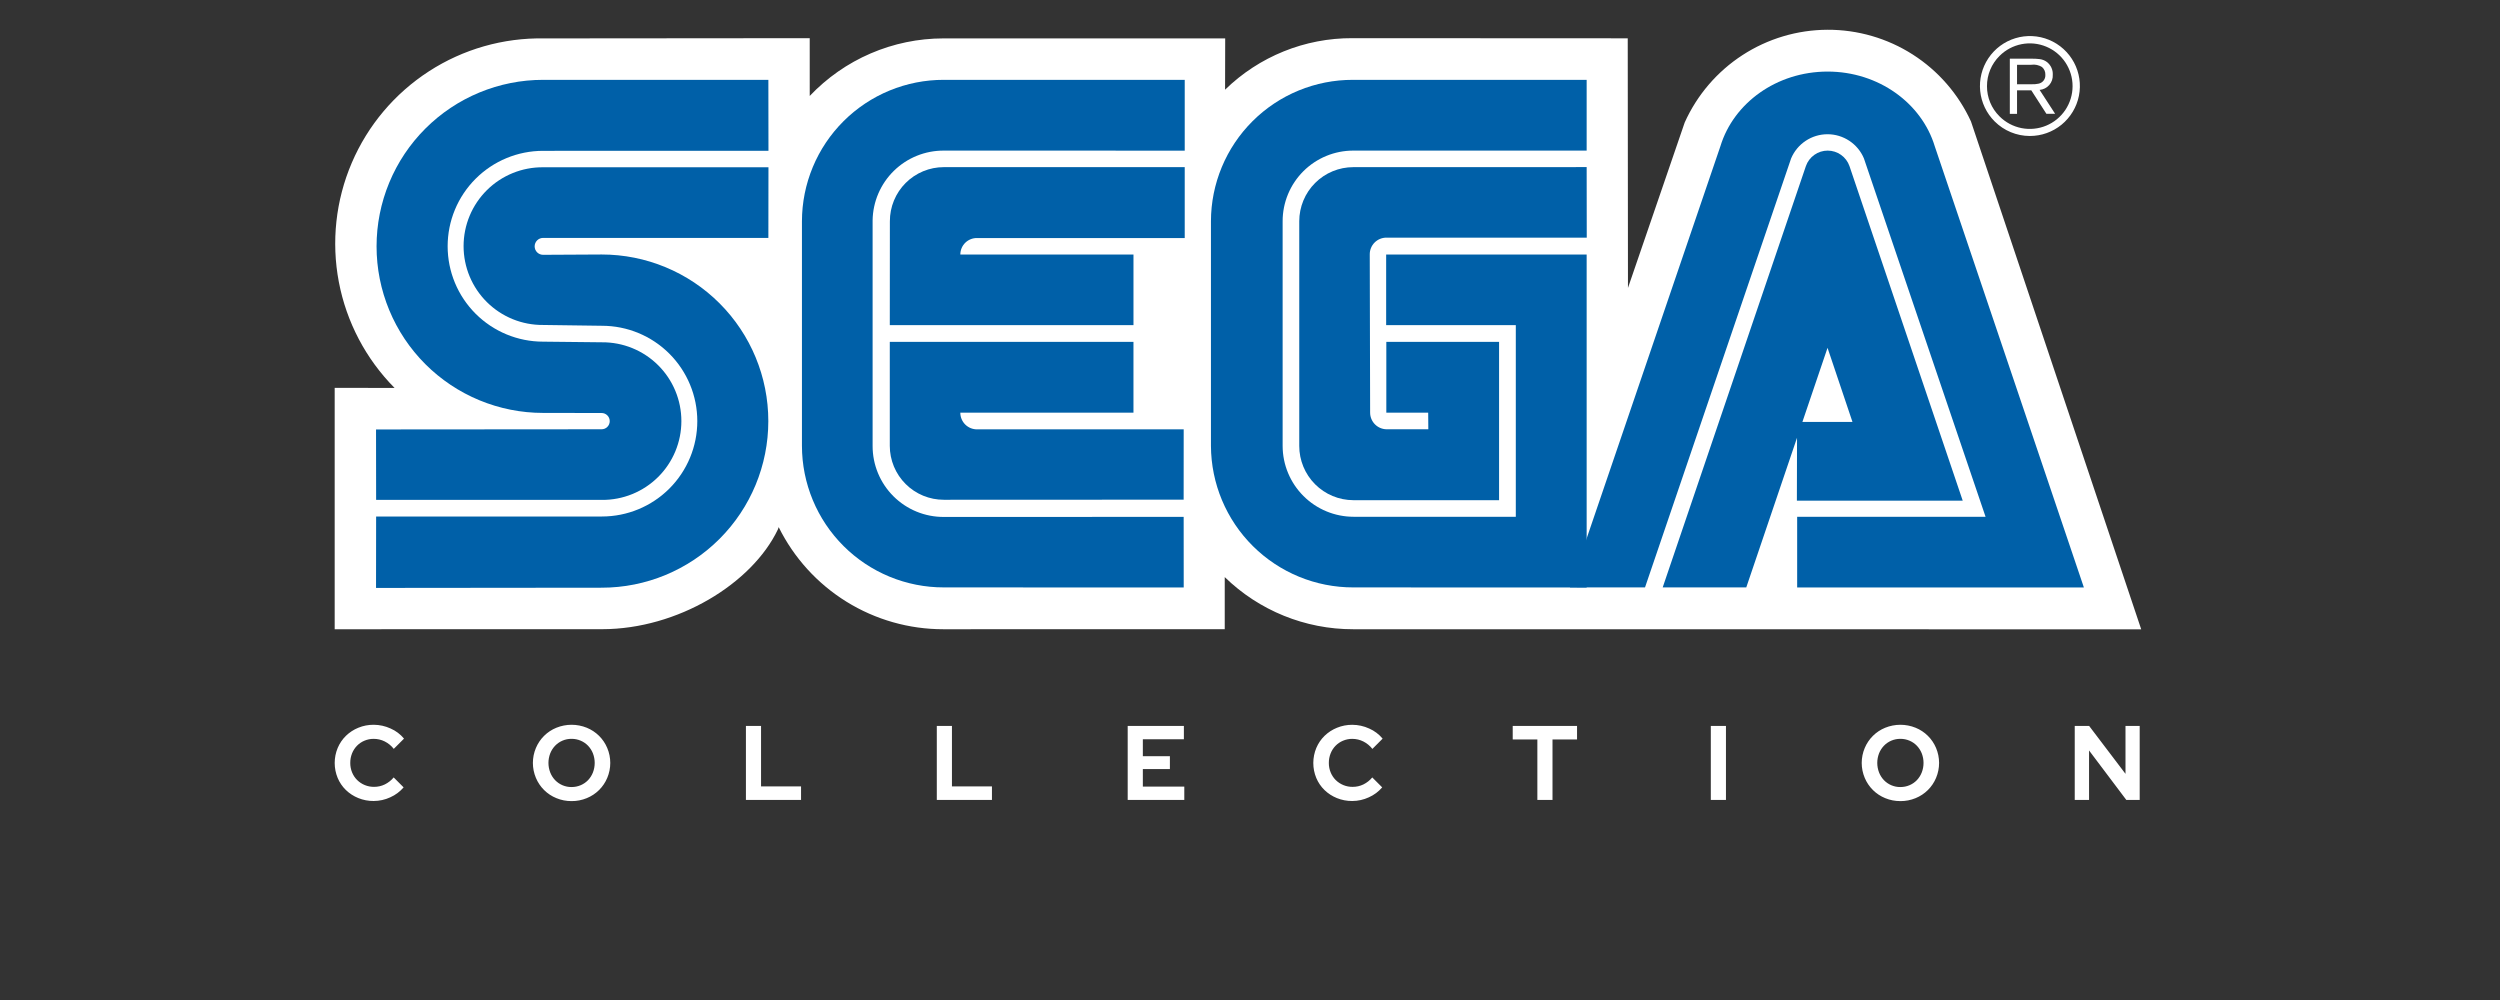 <?xml version="1.0" encoding="UTF-8" standalone="no"?>
<svg
   xmlns:dc="http://purl.org/dc/elements/1.1/"
   xmlns:cc="http://creativecommons.org/ns#"
   xmlns:rdf="http://www.w3.org/1999/02/22-rdf-syntax-ns#"
   xmlns:svg="http://www.w3.org/2000/svg"
   xmlns="http://www.w3.org/2000/svg"
   xmlns:sodipodi="http://sodipodi.sourceforge.net/DTD/sodipodi-0.dtd"
   xmlns:inkscape="http://www.inkscape.org/namespaces/inkscape"
   width="500"
   height="200"
   viewBox="0 0 500 200"
   version="1.1"
   id="svg217"
   sodipodi:docname="sega.svg"
   style="fill:none"
   inkscape:version="0.92.5 (2060ec1f9f, 2020-04-08)">
  <rect x="0" y="0" width="500" height="200" fill="#333333" stroke="none"/>
  <defs
     id="defs221" />
  <sodipodi:namedview
     pagecolor="#ffffff"
     bordercolor="#666666"
     borderopacity="1"
     objecttolerance="10"
     gridtolerance="10"
     guidetolerance="10"
     inkscape:pageopacity="0"
     inkscape:pageshadow="2"
     inkscape:window-width="1366"
     inkscape:window-height="740"
     id="namedview219"
     showgrid="false"
     inkscape:pagecheckerboard="true"
     inkscape:zoom="1.6134323"
     inkscape:cx="181"
     inkscape:cy="77.5"
     inkscape:window-x="0"
     inkscape:window-y="0"
     inkscape:window-maximized="1"
     inkscape:current-layer="svg217" />
  <path
     d="m 74.728,160.199 c 1.151,-0.002 2.288,-0.254 3.331,-0.74 1.026,-0.453 1.936,-1.132 2.663,-1.987 l -1.984,-1.988 c -0.487,0.586 -1.092,1.063 -1.775,1.4 -0.67,0.325 -1.406,0.491 -2.151,0.486 -0.628,0.007 -1.252,-0.111 -1.835,-0.347 -0.583,-0.236 -1.113,-0.585 -1.559,-1.027 -0.43,-0.433 -0.77,-0.947 -1,-1.512 -0.246,-0.6 -0.371,-1.243 -0.365,-1.892 -0.007,-0.655 0.114,-1.305 0.355,-1.914 0.225,-0.566 0.559,-1.083 0.982,-1.522 0.425,-0.435 0.932,-0.78 1.493,-1.015 0.584,-0.248 1.213,-0.374 1.848,-0.37 0.766,-0.003 1.521,0.173 2.207,0.513 0.709,0.356 1.33,0.865 1.817,1.491 l 2.047,-2.051 c -0.72,-0.874 -1.636,-1.566 -2.673,-2.019 -1.066,-0.493 -2.226,-0.749 -3.401,-0.751 -1.049,-0.007 -2.089,0.194 -3.06,0.592 -0.92,0.373 -1.76,0.919 -2.474,1.608 -0.705,0.69 -1.266,1.513 -1.65,2.421 -0.398,0.953 -0.604,1.974 -0.605,3.007 -0.002,1.032 0.201,2.054 0.595,3.008 0.379,0.905 0.937,1.725 1.639,2.411 0.715,0.689 1.555,1.234 2.475,1.607 0.977,0.399 2.024,0.6 3.08,0.591 z m 39.577,0.022 c 1.046,0.008 2.082,-0.193 3.049,-0.592 0.916,-0.371 1.749,-0.92 2.451,-1.615 0.703,-0.695 1.261,-1.522 1.643,-2.434 0.4,-0.947 0.606,-1.964 0.606,-2.992 0,-1.028 -0.206,-2.045 -0.606,-2.992 -0.382,-0.911 -0.94,-1.739 -1.643,-2.433 -0.703,-0.695 -1.536,-1.244 -2.451,-1.616 -1.949,-0.789 -4.129,-0.789 -6.078,0 -0.916,0.372 -1.749,0.921 -2.452,1.616 -0.703,0.694 -1.261,1.522 -1.642,2.433 -0.399,0.947 -0.605,1.964 -0.605,2.992 0,1.028 0.206,2.045 0.605,2.992 0.382,0.912 0.94,1.739 1.642,2.434 0.703,0.695 1.536,1.244 2.452,1.615 0.961,0.397 1.991,0.598 3.03,0.591 z m 0,-2.812 c -0.614,0.005 -1.222,-0.115 -1.787,-0.353 -0.566,-0.238 -1.077,-0.589 -1.502,-1.032 -0.419,-0.444 -0.749,-0.964 -0.971,-1.533 -0.474,-1.228 -0.474,-2.589 0,-3.817 0.224,-0.564 0.553,-1.081 0.971,-1.522 0.425,-0.442 0.936,-0.794 1.502,-1.032 0.566,-0.238 1.174,-0.358 1.787,-0.353 0.632,-0.005 1.257,0.121 1.838,0.37 0.554,0.235 1.055,0.581 1.472,1.015 0.417,0.441 0.747,0.958 0.971,1.522 0.473,1.228 0.473,2.589 0,3.817 -0.222,0.569 -0.552,1.089 -0.971,1.533 -0.417,0.435 -0.918,0.78 -1.472,1.015 -0.58,0.248 -1.206,0.374 -1.837,0.369 z m 45.905,2.58 v -2.706 h -8 v -12.096 h -3.026 v 14.8 z m 38.179,0 v -2.706 h -8 v -12.096 h -3.028 v 14.8 z m 38.47,0 v -2.664 h -8.291 v -3.511 h 5.41 v -2.58 h -5.41 v -3.38 h 8.208 v -2.664 h -11.238 v 14.8 z m 33.584,0.211 c 1.151,-0.001 2.288,-0.254 3.331,-0.74 1.026,-0.453 1.936,-1.132 2.663,-1.987 l -1.985,-1.987 c -0.487,0.586 -1.092,1.063 -1.775,1.4 -0.67,0.325 -1.406,0.491 -2.151,0.486 -0.628,0.007 -1.252,-0.111 -1.834,-0.347 -0.583,-0.236 -1.112,-0.585 -1.559,-1.027 -0.43,-0.433 -0.77,-0.947 -1,-1.512 -0.247,-0.6 -0.371,-1.243 -0.366,-1.892 -0.007,-0.655 0.114,-1.305 0.356,-1.914 0.224,-0.566 0.558,-1.084 0.981,-1.522 0.424,-0.435 0.932,-0.78 1.493,-1.015 0.584,-0.248 1.213,-0.374 1.848,-0.37 0.768,-0.003 1.526,0.174 2.214,0.517 0.709,0.356 1.33,0.865 1.817,1.491 l 2.047,-2.051 c -0.72,-0.874 -1.636,-1.566 -2.673,-2.019 -1.066,-0.492 -2.226,-0.749 -3.4,-0.751 -1.049,-0.007 -2.089,0.194 -3.06,0.592 -0.92,0.373 -1.76,0.918 -2.475,1.607 -0.706,0.69 -1.267,1.513 -1.651,2.421 -0.398,0.953 -0.604,1.974 -0.605,3.007 -0.002,1.032 0.2,2.054 0.595,3.008 0.379,0.905 0.937,1.725 1.639,2.411 0.715,0.689 1.555,1.234 2.475,1.607 0.976,0.397 2.021,0.596 3.075,0.586 z m 40.058,-0.211 v -12.096 h 4.907 v -2.707 h -12.865 v 2.707 h 4.929 v 12.094 z m 34.69,0 v -14.8 h -3.028 v 14.8 z m 34.879,0.233 c 1.046,0.008 2.082,-0.193 3.049,-0.592 0.916,-0.371 1.749,-0.92 2.451,-1.615 0.703,-0.695 1.261,-1.522 1.643,-2.434 0.399,-0.947 0.605,-1.964 0.605,-2.992 0,-1.028 -0.206,-2.045 -0.605,-2.992 -0.382,-0.911 -0.94,-1.739 -1.642,-2.433 -0.703,-0.695 -1.536,-1.244 -2.452,-1.616 -1.949,-0.789 -4.128,-0.789 -6.077,0 -0.915,0.372 -1.748,0.921 -2.451,1.616 -0.702,0.695 -1.26,1.522 -1.642,2.433 -0.4,0.947 -0.606,1.964 -0.606,2.992 0,1.028 0.206,2.045 0.606,2.992 0.382,0.911 0.94,1.738 1.642,2.433 0.703,0.695 1.536,1.244 2.451,1.616 0.96,0.396 1.989,0.597 3.028,0.59 z m 0,-2.812 c -0.628,0.006 -1.251,-0.12 -1.827,-0.37 -0.551,-0.236 -1.048,-0.582 -1.462,-1.015 -0.42,-0.443 -0.75,-0.964 -0.972,-1.533 -0.474,-1.228 -0.474,-2.589 0,-3.817 0.224,-0.565 0.554,-1.081 0.972,-1.522 0.414,-0.433 0.911,-0.778 1.462,-1.015 0.576,-0.249 1.199,-0.375 1.827,-0.37 0.631,-0.005 1.257,0.121 1.837,0.37 0.555,0.235 1.056,0.581 1.473,1.015 0.418,0.441 0.747,0.958 0.971,1.522 0.474,1.228 0.474,2.589 0,3.817 -0.222,0.569 -0.552,1.089 -0.971,1.533 -0.417,0.435 -0.918,0.78 -1.473,1.015 -0.58,0.248 -1.206,0.374 -1.837,0.368 z m 37.739,2.58 v -9.9 l 7.456,9.9 h 2.673 v -14.8 h -2.84 v 9.578 l -7.268,-9.578 h -2.883 v 14.8 z"
     id="path191"
     inkscape:connector-curvature="0"
     style="fill:#ffffff" />
  <path
     d="m 244.95,115.422 c 6.864,6.691 16.071,10.432 25.656,10.425 l 157.636,0.018 -34.044,-101.565 c -2.515,-5.491 -6.559,-10.142 -11.647,-13.395 -5.089,-3.254 -11.007,-4.973 -17.047,-4.952 -6.04,0.021 -11.946,1.781 -17.011,5.071 -5.066,3.289 -9.077,7.968 -11.554,13.476 l -11.348,33.087 -0.045,-49.924 -55.049,-0.028 c -9.518,-0.044 -18.671,3.658 -25.483,10.306 l 0.024,-10.261 h -56.369 c -5.002,0.006 -9.951,1.03 -14.546,3.009 -4.594,1.979 -8.738,4.872 -12.179,8.503 V 7.635 l -53.124,0.046 c -8.161,-0.146 -16.179,2.144 -23.031,6.579 -6.852,4.434 -12.227,10.811 -15.437,18.315 -3.21,7.504 -4.11,15.795 -2.585,23.813 1.525,8.018 5.407,15.399 11.148,21.2 l -11.977,-0.019 v 48.279 l 53.524,-0.01 c 15.039,-0.018 29.941,-9.092 35.121,-19.963 l 0.155,-0.447 c 3.039,6.136 7.732,11.299 13.551,14.908 5.819,3.608 12.53,5.517 19.377,5.512 l 56.283,-0.01 v -10.415"
     id="path193"
     inkscape:connector-curvature="0"
     style="fill:#ffffff" />
  <path
     d="m 75.207,117.586 45.135,-0.046 c 8.837,0 17.313,-3.51 23.562,-9.759 6.249,-6.249 9.759,-14.725 9.759,-23.562 0,-8.837 -3.51,-17.313 -9.759,-23.561 -6.249,-6.249 -14.724,-9.759 -23.562,-9.759 l -11.722,0.064 c -0.448,0 -0.878,-0.178 -1.195,-0.495 -0.317,-0.317 -0.495,-0.747 -0.495,-1.195 0,-0.448 0.178,-0.878 0.495,-1.195 0.317,-0.317 0.747,-0.495 1.195,-0.495 l 45.054,0.01 0.018,-14.137 h -45.081 c -2.081,-0.017 -4.146,0.379 -6.073,1.164 -1.928,0.785 -3.681,1.944 -5.159,3.41 -1.478,1.466 -2.651,3.21 -3.451,5.131 -0.8,1.921 -1.212,3.982 -1.212,6.064 0,2.082 0.412,4.143 1.212,6.064 0.8,1.921 1.973,3.666 3.451,5.131 1.478,1.466 3.231,2.625 5.159,3.41 1.928,0.785 3.992,1.181 6.073,1.164 l 11.777,0.161 c 5.059,0 9.91,2.01 13.487,5.586 3.577,3.577 5.586,8.428 5.586,13.487 0,5.059 -2.009,9.91 -5.586,13.487 -3.577,3.577 -8.428,5.586 -13.487,5.586 H 75.225 l -0.018,14.288"
     id="path195"
     inkscape:connector-curvature="0"
     style="fill:#0060a8" />
  <path
     d="m 75.225,99.98 h 45.163 c 2.08,0.017 4.143,-0.379 6.07,-1.163 1.927,-0.785 3.679,-1.943 5.156,-3.408 1.477,-1.465 2.649,-3.208 3.449,-5.129 0.8,-1.92 1.212,-3.98 1.212,-6.06 0,-2.08 -0.412,-4.14 -1.212,-6.061 -0.8,-1.92 -1.972,-3.663 -3.449,-5.128 -1.477,-1.465 -3.229,-2.623 -5.156,-3.408 -1.927,-0.785 -3.99,-1.18 -6.07,-1.163 l -11.777,-0.128 c -5.061,0 -9.915,-2.01 -13.493,-5.589 -3.579,-3.579 -5.589,-8.432 -5.589,-13.493 0,-5.061 2.01,-9.915 5.589,-13.493 3.579,-3.579 8.432,-5.589 13.493,-5.589 l 45.081,-0.01 -0.018,-14.189 h -45.054 c -4.374,0 -8.705,0.862 -12.746,2.535 -4.041,1.674 -7.713,4.127 -10.806,7.22 -3.093,3.093 -5.546,6.765 -7.22,10.806 -1.674,4.041 -2.535,8.372 -2.535,12.746 0,4.374 0.862,8.705 2.535,12.746 1.674,4.041 4.127,7.713 7.22,10.806 3.093,3.093 6.765,5.546 10.806,7.22 4.041,1.674 8.372,2.535 12.746,2.535 l 11.658,0.018 c 0.217,-0.005 0.433,0.033 0.635,0.112 0.202,0.079 0.386,0.198 0.542,0.35 0.155,0.152 0.279,0.333 0.363,0.533 0.084,0.2 0.128,0.415 0.128,0.632 0,0.217 -0.043,0.432 -0.128,0.632 -0.084,0.2 -0.208,0.381 -0.363,0.533 -0.155,0.152 -0.34,0.271 -0.542,0.35 -0.202,0.079 -0.418,0.117 -0.635,0.112 l -45.071,0.036 0.018,14.089"
     id="path197"
     inkscape:connector-curvature="0"
     style="fill:#0060a8" />
  <path
     d="m 188.767,103.388 c -1.87,0.009 -3.724,-0.351 -5.454,-1.062 -1.73,-0.71 -3.303,-1.756 -4.627,-3.077 -1.324,-1.321 -2.374,-2.891 -3.088,-4.619 -0.715,-1.728 -1.08,-3.581 -1.076,-5.451 v -45.088 c 0.052,-3.737 1.578,-7.302 4.246,-9.918 2.668,-2.617 6.262,-4.073 9.999,-4.052 l 48.178,0.008 v -14.161 h -48.178 c -3.72,-0.008 -7.406,0.718 -10.846,2.135 -3.439,1.417 -6.566,3.498 -9.202,6.124 -2.635,2.626 -4.727,5.746 -6.157,9.181 -1.429,3.435 -2.168,7.118 -2.173,10.838 v 44.934 c 0.005,3.722 0.743,7.406 2.171,10.842 1.429,3.436 3.52,6.557 6.155,9.185 2.635,2.628 5.762,4.711 9.203,6.131 3.44,1.419 7.127,2.147 10.848,2.141 l 47.977,0.019 -0.01,-14.126 -47.967,0.017"
     id="path199"
     inkscape:connector-curvature="0"
     style="fill:#0060a8" />
  <path
     d="m 177.976,44.246 c -0.004,-1.419 0.272,-2.826 0.813,-4.138 0.541,-1.312 1.335,-2.505 2.337,-3.51 1.003,-1.005 2.194,-1.802 3.505,-2.346 1.311,-0.544 2.717,-0.824 4.136,-0.823 h 48.178 v 14.18 h -41.507 c -0.44,-0.011 -0.877,0.067 -1.286,0.228 -0.409,0.161 -0.782,0.403 -1.096,0.71 -0.314,0.308 -0.564,0.675 -0.733,1.081 -0.17,0.406 -0.257,0.841 -0.256,1.281 h 34.629 v 14.115 h -48.736 l 0.016,-20.777"
     id="path201"
     inkscape:connector-curvature="0"
     style="fill:#0060a8" />
  <path
     d="m 188.767,99.954 c -1.417,0.003 -2.821,-0.274 -4.132,-0.814 -1.31,-0.54 -2.501,-1.333 -3.505,-2.334 -1.004,-1 -1.8,-2.189 -2.345,-3.498 -0.544,-1.309 -0.825,-2.712 -0.827,-4.129 v -20.8 h 48.735 v 14.15 h -34.628 c -0.002,0.442 0.084,0.88 0.254,1.288 0.169,0.408 0.417,0.779 0.731,1.09 0.314,0.311 0.687,0.556 1.096,0.722 0.41,0.166 0.848,0.248 1.29,0.242 h 41.302 l -0.009,14.062 z"
     id="path203"
     inkscape:connector-curvature="0"
     style="fill:#0060a8" />
  <path
     d="m 270.706,103.354 c -3.758,-0.005 -7.361,-1.5 -10.019,-4.157 -2.657,-2.657 -4.154,-6.258 -4.161,-10.016 v -44.936 c -0.001,-1.857 0.365,-3.695 1.076,-5.41 0.711,-1.715 1.753,-3.273 3.066,-4.585 1.314,-1.312 2.873,-2.352 4.589,-3.061 1.716,-0.709 3.555,-1.072 5.412,-1.069 h 46.662 v -14.151 h -46.77 c -3.72,-0.007 -7.405,0.719 -10.844,2.137 -3.439,1.417 -6.565,3.499 -9.2,6.125 -2.634,2.626 -4.726,5.745 -6.155,9.18 -1.428,3.434 -2.167,7.117 -2.172,10.837 v 44.934 c 0.034,7.526 3.051,14.732 8.39,20.037 5.338,5.305 12.563,8.277 20.089,8.263 l 46.662,0.019 V 50.907 h -40.1 v 14.117 h 25.93 v 38.33 z"
     id="path205"
     inkscape:connector-curvature="0"
     style="fill:#0060a8" />
  <path
     d="m 259.851,89.179 c -0.004,2.874 1.134,5.631 3.162,7.667 2.029,2.036 4.782,3.183 7.656,3.189 h 29.146 V 68.367 h -22.55 v 14.163 h 8.373 l 0.027,3.325 h -8.332 c -0.878,-0.007 -1.718,-0.36 -2.337,-0.983 -0.619,-0.623 -0.968,-1.464 -0.97,-2.342 l -0.075,-31.632 c -0.006,-0.442 0.076,-0.881 0.242,-1.291 0.165,-0.41 0.411,-0.783 0.723,-1.097 0.311,-0.314 0.682,-0.562 1.091,-0.731 0.409,-0.169 0.847,-0.254 1.289,-0.252 h 40.055 l -0.018,-14.108 -46.662,0.01 c -1.42,-1e-4 -2.827,0.28 -4.14,0.823 -1.312,0.543 -2.505,1.34 -3.509,2.345 -1.005,1.004 -1.802,2.197 -2.345,3.509 -0.544,1.312 -0.824,2.719 -0.824,4.14 v 44.933"
     id="path207"
     inkscape:connector-curvature="0"
     style="fill:#0060a8" />
  <path
     d="m 361.178,33.218 c 0.315,-0.905 0.904,-1.689 1.685,-2.244 0.781,-0.555 1.715,-0.853 2.673,-0.853 0.958,0 1.892,0.298 2.673,0.853 0.781,0.555 1.37,1.339 1.685,2.244 l 22.651,66.917 h -33.168 l 0.037,-15.742 h 11.083 l -4.989,-14.829 -16.254,47.921 h -16.716 z"
     id="path209"
     inkscape:connector-curvature="0"
     style="fill:#0060a8" />
  <path
     d="m 397.112,103.354 h -37.679 v 14.133 h 57.341 l -29.822,-88.233 c -2.614,-8.608 -11.228,-14.939 -21.426,-14.939 -10.214,0 -18.8,6.3 -21.435,14.9 l -30.1,88.269 h 15.012 l 29.22,-85.8 c 0.602,-1.431 1.613,-2.654 2.907,-3.514 1.293,-0.86 2.811,-1.32 4.364,-1.322 1.553,-0.002 3.073,0.454 4.368,1.311 1.296,0.857 2.31,2.076 2.916,3.506 z"
     id="path211"
     inkscape:connector-curvature="0"
     style="fill:#0060a8" />
  <path
     d="m 405.966,27.197 c 2.314,0.004 4.557,-0.795 6.348,-2.26 1.79,-1.466 3.017,-3.507 3.47,-5.776 0.453,-2.269 0.105,-4.625 -0.985,-6.666 -1.09,-2.041 -2.854,-3.64 -4.992,-4.526 -2.138,-0.885 -4.516,-1.001 -6.73,-0.328 -2.214,0.673 -4.125,2.093 -5.409,4.018 -1.283,1.925 -1.859,4.236 -1.629,6.538 0.231,2.302 1.253,4.453 2.892,6.086 1.867,1.864 4.397,2.912 7.035,2.913 z m -8.568,-9.968 c -0.005,-1.125 0.214,-2.239 0.645,-3.277 0.432,-1.039 1.066,-1.981 1.866,-2.771 1.197,-1.197 2.721,-2.011 4.381,-2.342 1.66,-0.33 3.38,-0.161 4.943,0.487 1.564,0.648 2.9,1.744 3.84,3.151 0.94,1.407 1.442,3.061 1.442,4.753 0,1.692 -0.502,3.346 -1.442,4.753 -0.94,1.407 -2.276,2.504 -3.84,3.151 -1.563,0.648 -3.283,0.817 -4.943,0.487 -1.66,-0.33 -3.184,-1.145 -4.381,-2.342 -0.801,-0.79 -1.436,-1.732 -1.868,-2.772 -0.431,-1.04 -0.65,-2.155 -0.643,-3.28 z"
     id="path213"
     inkscape:connector-curvature="0"
     style="fill:#ffffff" />
  <path
     d="m 403.408,18.07 v 4.7 h -1.444 v -11.041 h 4.1 c 1.546,0.018 2.45,0.018 3.309,0.666 0.389,0.299 0.7,0.688 0.906,1.134 0.206,0.446 0.3,0.935 0.275,1.425 0.042,0.748 -0.21,1.482 -0.702,2.047 -0.492,0.565 -1.185,0.915 -1.931,0.977 l 3.107,4.787 h -1.745 l -3.024,-4.7 h -2.851 z m 0,-1.22 h 2.93 c 0.451,0.019 0.902,-0.018 1.344,-0.11 0.41,-0.073 0.779,-0.296 1.036,-0.624 0.256,-0.329 0.382,-0.741 0.353,-1.157 0.014,-0.29 -0.038,-0.58 -0.152,-0.848 -0.114,-0.267 -0.288,-0.505 -0.507,-0.696 -0.639,-0.408 -1.403,-0.572 -2.153,-0.461 h -2.851 v 3.9 z"
     id="path215"
     inkscape:connector-curvature="0"
     style="fill:#ffffff" />
</svg>
